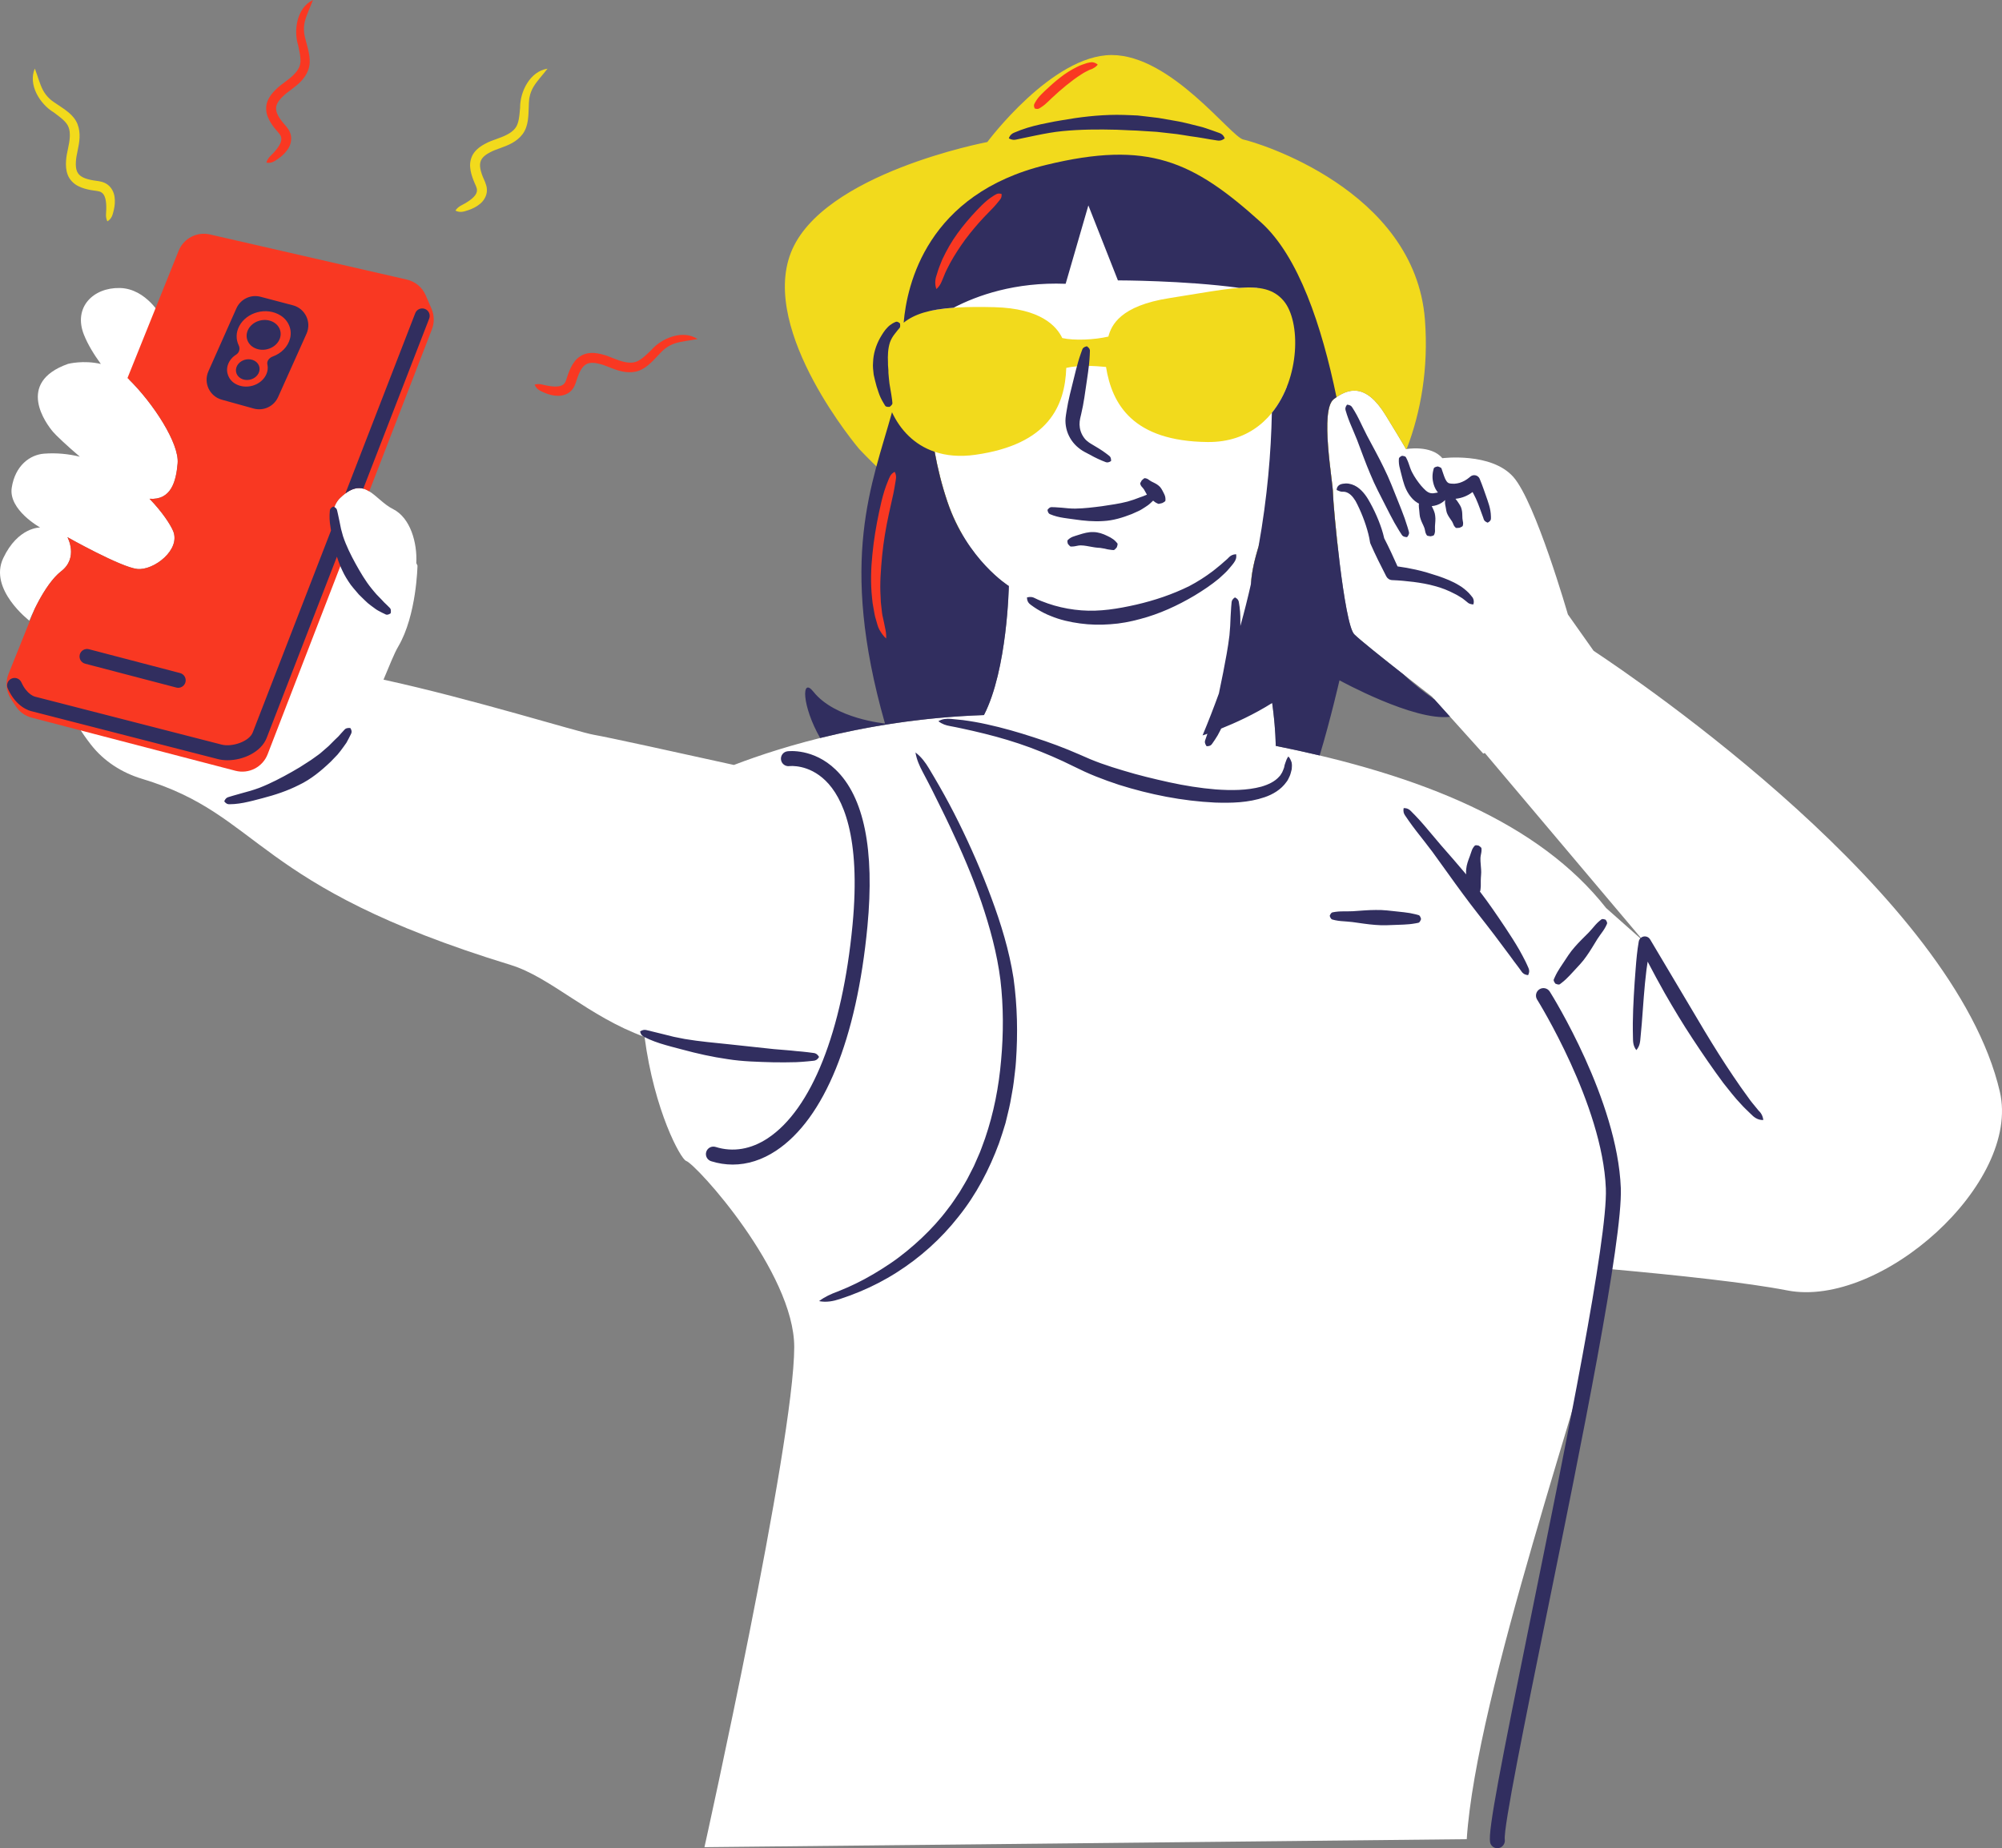 <?xml version="1.0" encoding="UTF-8"?><svg xmlns="http://www.w3.org/2000/svg" xmlns:xlink="http://www.w3.org/1999/xlink" contentScriptType="text/ecmascript" fill="#000000" width="500" zoomAndPan="magnify" contentStyleType="text/css" viewBox="0.0 -0.0 500.0 461.7" height="461.7" preserveAspectRatio="xMidYMid meet" version="1"><rect x="0.0" y="-0.0" width="500.0" height="461.7" fill="#808080" stroke="none"/><defs><clipPath id="a"><path d="M 0 48 L 500 48 L 500 461.648 L 0 461.648 Z M 0 48"/></clipPath><clipPath id="b"><path d="M 1 28 L 441 28 L 441 461.648 L 1 461.648 Z M 1 28"/></clipPath></defs><g><g id="change1_1" clip-path="url(#a)"><path fill="#ffffff" d="M 16.836 134.172 C 16.836 134.172 30.176 141.691 34.289 142.117 C 38.406 142.547 45.215 137.297 43.23 132.613 C 42.52 130.941 40.48 127.832 37.344 124.586 C 42.73 124.969 43.973 120.297 44.363 115.727 C 44.789 110.793 38.387 100.859 32.18 94.746 L 40.336 79.145 C 40.336 79.145 36.598 72.078 29.926 71.938 C 23.258 71.797 18.258 76.777 20.953 83.586 C 21.953 86.117 23.562 88.684 25.188 90.914 C 20.801 89.887 16.98 90.895 16.98 90.895 C 3.781 95.578 11.586 105.938 13.289 107.922 C 13.965 108.711 16.598 111.23 19.945 114.078 C 17.156 113.391 14.176 113.078 11.02 113.316 C 7.469 113.582 3.781 116.293 2.93 121.828 C 2.082 127.363 10.027 131.762 10.027 131.762 C 10.027 131.762 4.492 131.617 0.805 139.422 C -2.887 147.227 7.332 155.031 7.332 155.031 C 7.332 155.031 10.879 146.094 15.277 142.688 C 19.676 139.281 16.836 134.172 16.836 134.172 Z M 446.352 322.324 C 436.465 320.395 419.207 318.539 402.617 317.043 C 395.969 345.715 368.691 423.062 366.32 459.395 L 175.938 461.391 C 175.938 461.391 198.359 360.488 198.359 336.465 C 198.359 317.793 173.914 290.824 171.359 289.973 C 170.023 289.527 163.41 277.512 160.98 259.008 C 146.969 253.926 137.48 244.07 127.516 241.02 C 62.625 221.152 65.793 203.664 35.461 194.531 C 30.441 193.02 25.918 190.129 22.703 185.988 C 2.77 160.316 36.332 162.551 60.457 165.047 C 64.074 148.297 74.754 129.496 83.184 127.82 C 83.477 126.449 84.031 125.266 84.945 124.383 C 91.117 118.422 93.461 124.809 98.145 127.148 C 102.535 129.344 104.238 135.652 103.969 140.648 C 104.172 141.043 104.266 141.273 104.266 141.273 C 104.266 141.273 104.066 153.688 99.461 161.492 C 98.426 163.254 97.258 166.281 95.781 169.766 C 117.852 174.562 144.586 182.922 148.371 183.551 C 151.574 184.086 169.992 188.133 183.293 191.074 C 195.828 186.27 217.957 179.578 245.742 178.613 C 251.605 167.234 251.953 146.375 251.953 146.375 C 251.953 146.375 241.562 139.914 236.633 125.375 C 227.336 97.988 234.078 68.051 234.078 68.051 C 249.898 49.676 280.191 44.637 296.086 52.016 C 311.977 59.395 322.051 85.359 321.77 103.809 C 321.484 122.254 312.688 135.594 312.402 146.375 C 312.238 152.535 318.281 169.535 318.625 186.309 C 355.152 193.637 384.453 205.605 401.133 226.816 L 410.594 235.199 L 370.836 188.086 L 370.438 188.234 L 357.598 173.973 C 357.598 173.973 340.781 160.992 338.227 158.438 C 335.672 155.883 332.906 125.871 332.906 123.105 C 332.906 120.34 329.57 102.391 333.117 99.691 C 336.664 96.996 341.062 95.578 346.031 103.664 C 350.996 111.754 351.141 112.18 351.141 112.18 C 351.141 112.18 357.383 111.043 360.223 114.449 C 360.223 114.449 372.422 112.891 377.957 119.133 C 383.492 125.375 391.578 153.469 391.578 153.469 L 398.004 162.562 C 409.133 169.918 488.051 223.562 499.457 272.672 C 504.789 295.621 469.621 326.863 446.352 322.324"/></g><g id="change2_1"><path fill="#f2da1c" d="M 136.746 17.152 C 135.445 18.844 134.16 20.145 133.211 21.727 C 132.754 22.52 132.422 23.367 132.262 24.246 C 132.145 24.684 132.152 25.117 132.098 25.582 L 132.043 27.074 C 132.012 28.078 131.973 29.102 131.809 30.191 C 131.645 31.27 131.281 32.469 130.543 33.473 C 129.02 35.496 126.855 36.301 124.922 37 C 124 37.328 123.121 37.645 122.336 38.078 C 121.539 38.492 120.832 38.996 120.41 39.578 C 119.988 40.156 119.84 40.805 119.895 41.598 C 119.957 42.383 120.23 43.258 120.57 44.129 C 120.742 44.562 120.941 45.004 121.141 45.441 C 121.359 46.031 121.602 46.656 121.602 47.383 C 121.668 48.84 120.82 50.156 119.918 50.898 C 118.992 51.672 117.988 52.152 116.969 52.492 C 115.957 52.809 114.945 53.234 113.738 52.598 C 114.484 51.496 115.379 51.266 116.199 50.77 C 117 50.285 117.77 49.77 118.32 49.184 C 118.891 48.598 119.156 48.023 119.125 47.449 C 119.133 47.156 118.996 46.84 118.879 46.488 C 118.664 46.012 118.449 45.539 118.258 45.039 C 117.875 44.047 117.52 42.988 117.422 41.773 C 117.309 40.578 117.625 39.145 118.422 38.109 C 119.203 37.07 120.203 36.418 121.176 35.906 C 122.148 35.375 123.168 35.016 124.133 34.676 C 125.922 34.051 127.699 33.281 128.648 32.066 C 129.617 30.883 129.707 28.93 129.895 26.941 C 129.852 22.902 132.363 17.809 136.746 17.152 Z M 28.605 49.141 C 28.781 50.336 28.66 51.445 28.414 52.488 C 28.152 53.52 27.984 54.602 26.812 55.297 C 26.262 54.082 26.535 53.199 26.543 52.242 C 26.551 51.305 26.516 50.383 26.309 49.605 C 26.105 48.812 25.758 48.281 25.254 48.012 C 25.008 47.848 24.668 47.801 24.305 47.715 C 23.789 47.648 23.273 47.582 22.746 47.484 C 21.699 47.289 20.613 47.039 19.527 46.48 C 18.449 45.949 17.395 44.93 16.93 43.711 C 16.457 42.5 16.426 41.309 16.496 40.211 C 16.555 39.105 16.785 38.047 17 37.047 C 17.41 35.195 17.684 33.277 17.148 31.836 C 16.648 30.387 15.031 29.289 13.438 28.086 C 9.977 26.004 6.957 21.191 8.695 17.113 C 9.457 19.113 9.887 20.887 10.738 22.527 C 11.172 23.328 11.723 24.059 12.387 24.656 C 12.695 24.984 13.07 25.207 13.438 25.496 L 14.676 26.324 C 15.516 26.879 16.367 27.449 17.211 28.16 C 18.043 28.863 18.875 29.805 19.34 30.957 C 20.266 33.316 19.812 35.578 19.395 37.594 C 19.191 38.551 19 39.461 18.957 40.363 C 18.891 41.254 18.953 42.121 19.223 42.789 C 19.496 43.449 19.969 43.918 20.672 44.281 C 21.375 44.645 22.262 44.871 23.184 45.035 C 23.641 45.121 24.121 45.18 24.598 45.242 C 25.219 45.363 25.879 45.484 26.492 45.863 C 27.77 46.574 28.445 47.984 28.605 49.141 Z M 292.125 74.453 C 279.777 76.371 277.57 81.23 276.816 84.07 C 273.391 84.875 268.277 85.121 265.305 84.441 C 263.926 81.562 260.031 77.02 248.324 76.727 C 241.359 76.555 236.348 76.797 232.586 77.598 C 233.258 71.695 234.078 68.051 234.078 68.051 C 249.898 49.676 280.191 44.637 296.086 52.016 C 303.523 55.469 309.688 62.996 314.109 71.918 C 309.285 71.375 302.414 72.855 292.125 74.453 Z M 310.543 34.859 C 307.438 34.238 292.535 13.746 277.633 13.746 C 262.727 13.746 246.582 35.48 246.582 35.48 C 246.582 35.48 205.285 43.246 197.523 63.117 C 189.762 82.988 214.602 112.176 214.602 112.176 C 223.281 121.285 231.91 128.23 240.312 133.469 C 238.941 131.113 237.664 128.426 236.633 125.375 C 235.223 121.223 234.184 117.008 233.434 112.848 C 236.281 113.809 239.629 114.152 243.539 113.605 C 261.961 111.027 265.977 101.277 266.301 91.895 C 269.398 91.176 273.461 91.375 276.23 91.66 C 277.727 100.973 282.918 110.223 301.613 110.41 C 312.16 110.516 318.438 104.117 321.398 96.605 C 321.676 99.09 321.805 101.508 321.77 103.809 C 321.492 121.527 313.387 134.527 312.496 145.086 C 318.781 143.527 323.648 141.73 326.691 140.742 C 329.059 139.973 331.578 138.574 334.113 136.637 C 333.379 130.047 332.906 124.25 332.906 123.105 C 332.906 120.34 329.57 102.391 333.117 99.691 C 336.664 96.996 341.062 95.578 346.031 103.664 C 350.996 111.754 351.141 112.18 351.141 112.18 C 351.141 112.18 351.211 112.168 351.316 112.152 C 354.836 102.977 356.805 92.035 355.879 79.883 C 353.395 47.281 313.648 35.48 310.543 34.859"/></g><g id="change3_1"><path fill="#f93822" d="M 107.871 82.258 L 92.227 122.73 C 90.25 121.516 88.098 121.34 84.945 124.383 C 81.516 127.695 83.043 135.203 85.078 141.219 L 66.84 188.406 C 65.594 191.621 62.137 193.395 58.797 192.523 L 7.906 179.258 C 6.277 178.836 4.867 177.82 3.945 176.414 L 2.75 174.598 C 1.531 172.738 1.297 170.402 2.125 168.344 L 8.691 152.012 C 10.117 149.094 12.531 144.812 15.277 142.688 C 19.676 139.281 16.836 134.172 16.836 134.172 C 16.836 134.172 30.176 141.691 34.289 142.117 C 38.406 142.547 45.215 137.297 43.23 132.613 C 42.52 130.941 40.48 127.832 37.344 124.586 C 42.73 124.969 43.973 120.297 44.363 115.727 C 44.789 110.762 38.305 100.73 32.062 94.629 C 31.988 94.555 31.91 94.5 31.836 94.43 L 44.613 62.645 C 45.859 59.547 49.172 57.816 52.426 58.562 L 101.605 69.836 C 103.711 70.32 105.461 71.773 106.316 73.758 L 107.77 77.117 C 108.477 78.75 108.516 80.598 107.871 82.258"/></g><g id="change4_1" clip-path="url(#b)"><path fill="#312e5f" d="M 354.234 228.559 L 353.527 228.371 C 353.059 228.258 352.586 228.152 352.109 228.07 C 351.164 227.902 350.215 227.824 349.266 227.715 C 347.367 227.516 345.477 227.246 343.566 227.297 C 341.664 227.301 339.754 227.488 337.848 227.609 C 336.891 227.668 335.941 227.629 334.988 227.648 C 334.512 227.656 334.031 227.699 333.555 227.762 L 332.836 227.883 C 332.598 227.926 332.355 228.09 332.094 228.758 C 332.309 229.445 332.539 229.629 332.773 229.688 L 333.48 229.859 C 333.953 229.953 334.43 230.031 334.902 230.07 C 335.852 230.16 336.805 230.188 337.75 230.312 C 339.645 230.562 341.539 230.887 343.438 231.023 C 345.336 231.207 347.246 231.07 349.152 231.004 C 350.105 230.961 351.059 230.953 352.016 230.848 C 352.492 230.805 352.969 230.73 353.449 230.648 L 354.168 230.512 C 354.406 230.484 354.648 230.32 354.914 229.562 C 354.703 228.781 354.473 228.602 354.234 228.559 Z M 362.156 179.039 L 358.266 174.715 C 355.906 173.094 353.145 170.973 350.508 168.449 C 345.582 164.586 339.66 159.871 338.227 158.438 C 335.672 155.883 332.906 125.871 332.906 123.105 C 332.906 120.34 329.57 102.391 333.117 99.691 C 333.34 99.523 333.562 99.359 333.793 99.203 C 330.105 81.352 324.32 64.016 314.957 55.562 C 297.914 40.18 286.762 35 261.277 41.191 C 231.5 48.422 226.488 71.141 225.691 80.602 C 228.383 78.449 232.125 77.289 238.164 76.863 C 244.027 73.809 253.496 70.406 266.145 70.887 L 271.82 51.309 L 279.199 70.035 C 279.199 70.035 295.812 70.039 309.453 71.902 C 314.656 71.512 318.102 72.191 320.594 75.148 C 324.898 80.266 324.75 94.379 317.645 103.121 C 317.453 112.918 316.535 124.172 314.316 136.531 C 313.324 139.824 312.605 142.887 312.445 145.766 C 311.672 149.227 310.777 152.77 309.781 156.367 C 309.785 155.578 309.785 154.793 309.77 154.004 C 309.75 153.195 309.684 152.387 309.582 151.578 C 309.535 151.176 309.457 150.77 309.395 150.367 C 309.332 149.969 309.133 149.562 308.43 149.215 C 307.777 149.66 307.629 150.051 307.594 150.449 L 307.484 151.633 C 307.43 152.422 307.375 153.207 307.344 153.992 C 307.297 155.566 307.215 157.141 307.055 158.703 C 306.688 161.836 306.074 164.918 305.488 167.977 C 305.137 169.727 304.793 171.473 304.418 173.215 C 303.168 176.664 301.816 180.156 300.34 183.695 C 300.34 183.695 300.793 183.551 301.551 183.281 C 301.496 183.441 301.445 183.602 301.387 183.754 L 301.004 184.871 C 300.859 185.238 300.84 185.66 301.336 186.391 C 302.188 186.406 302.523 186.117 302.738 185.77 L 303.438 184.75 C 303.91 184.07 304.312 183.352 304.676 182.613 C 304.789 182.406 304.895 182.191 304.996 181.98 C 308.418 180.609 313.227 178.445 317.73 175.59 C 318.215 179.102 318.551 182.711 318.625 186.309 C 322.355 187.059 326.012 187.852 329.586 188.703 C 332.297 179.738 334.535 169.93 334.535 169.93 C 334.535 169.93 353.164 180.195 362.156 179.039 Z M 245.742 178.613 C 251.605 167.234 251.953 146.375 251.953 146.375 C 251.953 146.375 241.562 139.914 236.633 125.375 C 235.223 121.219 234.184 117.008 233.434 112.848 C 228.297 111.113 224.82 107.34 222.777 102.973 C 217.883 120.746 209.316 139.637 221.023 180.715 C 221.023 180.715 208.535 179.578 203.145 172.77 C 200.121 168.953 200.223 176.273 204.836 184.344 C 216.199 181.523 230.07 179.156 245.742 178.613 Z M 208.691 192.227 C 203.117 186.859 196.91 187.625 196.652 187.66 C 195.633 187.797 194.926 188.727 195.055 189.746 C 195.184 190.766 196.117 191.492 197.137 191.363 C 197.332 191.344 201.926 190.844 206.18 194.992 C 210.426 199.137 215.043 208.758 212.918 231.051 C 210.387 257.66 202.68 277.066 191.773 284.301 C 187.57 287.09 183.059 287.848 178.73 286.488 C 177.746 286.18 176.695 286.727 176.387 287.711 C 176.078 288.695 176.625 289.742 177.609 290.051 C 179.395 290.613 181.195 290.891 182.996 290.891 C 186.684 290.891 190.359 289.723 193.84 287.414 C 205.863 279.441 213.957 259.551 216.641 231.406 C 218.465 212.234 215.793 199.051 208.691 192.227 Z M 387.059 247.688 C 386.508 246.812 385.355 246.551 384.48 247.102 C 383.609 247.648 383.348 248.805 383.895 249.676 C 384.059 249.938 400.238 275.887 401.062 296.855 C 401.551 309.32 391.105 360.738 382.711 402.051 C 374.777 441.078 371.605 457.262 372.148 460.164 C 372.312 461.055 373.086 461.648 373.961 461.648 C 374.066 461.648 374.172 461.641 374.273 461.625 C 375.273 461.465 375.957 460.492 375.824 459.488 C 375.438 456.617 380.992 429.258 386.371 402.797 C 394.809 361.285 405.305 309.621 404.797 296.711 C 403.938 274.754 387.746 248.781 387.059 247.688 Z M 247.613 224.324 C 245.223 217.871 242.473 211.574 239.438 205.426 C 237.922 202.352 236.309 199.328 234.605 196.355 C 233.742 194.875 232.895 193.387 232.004 191.926 C 231.125 190.457 230.102 189.062 228.637 187.953 C 228.941 189.766 229.645 191.309 230.438 192.812 C 231.246 194.309 232.012 195.824 232.789 197.332 C 234.289 200.383 235.828 203.406 237.266 206.48 C 240.172 212.609 242.855 218.844 245.066 225.234 C 247.234 231.625 249.023 238.16 249.855 244.766 C 250.633 251.332 250.637 258.18 250.027 264.805 C 249.465 271.465 248.176 278.047 246.027 284.328 C 245.434 285.879 244.949 287.473 244.238 288.973 L 243.238 291.254 L 242.109 293.465 C 241.395 294.965 240.473 296.348 239.648 297.785 C 238.707 299.148 237.848 300.574 236.801 301.863 C 234.828 304.531 232.57 306.988 230.156 309.273 C 227.73 311.543 225.164 313.68 222.398 315.555 C 219.637 317.418 216.762 319.152 213.746 320.609 C 212.234 321.34 210.703 322.02 209.141 322.629 C 207.562 323.211 206.047 323.879 204.562 324.996 C 206.406 325.375 208.148 325.004 209.789 324.469 C 211.441 323.934 213.066 323.32 214.672 322.66 C 217.875 321.324 220.98 319.734 223.918 317.859 C 229.805 314.133 235.086 309.391 239.402 303.875 C 243.797 298.406 247.086 292.109 249.508 285.551 C 250.098 283.906 250.602 282.227 251.117 280.559 C 251.512 278.855 251.973 277.168 252.309 275.457 C 252.594 273.738 252.973 272.027 253.18 270.301 C 253.359 268.57 253.641 266.848 253.738 265.113 C 254.223 258.148 254.094 251.273 253.125 244.312 C 252.047 237.402 250.008 230.77 247.613 224.324 Z M 218.934 96.531 C 219.262 97.473 219.516 98.441 219.941 99.336 C 220.156 99.785 220.402 100.219 220.648 100.648 L 221.035 101.289 C 221.148 101.508 221.387 101.68 222.184 101.633 C 222.828 101.137 222.914 100.863 222.875 100.629 L 222.805 99.914 C 222.75 99.445 222.688 98.98 222.602 98.523 C 222.453 97.609 222.309 96.711 222.145 95.82 C 222.008 94.926 221.98 94.027 221.883 93.148 C 221.922 92.277 221.734 91.398 221.773 90.551 C 221.695 88.84 221.75 87.133 222.262 85.531 C 222.539 84.742 222.969 84.02 223.48 83.383 C 223.723 83.047 223.984 82.73 224.25 82.402 C 224.387 82.25 224.512 82.066 224.66 81.922 C 224.812 81.766 224.863 81.527 224.785 80.812 C 224.277 80.301 223.922 80.305 223.676 80.41 C 223.414 80.512 223.18 80.641 222.934 80.77 C 222.473 81.055 222.023 81.379 221.66 81.777 C 220.891 82.547 220.344 83.48 219.801 84.406 C 218.758 86.273 218.109 88.402 218.047 90.484 C 217.941 91.543 218.09 92.559 218.203 93.586 C 218.434 94.574 218.648 95.57 218.934 96.531 Z M 336.398 103.578 C 336.641 104.301 336.898 105.016 337.188 105.715 C 337.773 107.109 338.375 108.5 338.938 109.906 C 340.02 112.738 341.031 115.602 342.223 118.387 C 343.359 121.195 344.797 123.867 346.168 126.57 C 346.863 127.918 347.527 129.277 348.277 130.602 C 348.648 131.266 349.043 131.918 349.441 132.566 L 350.062 133.535 C 350.25 133.867 350.562 134.141 351.422 134.172 C 351.973 133.516 351.973 133.102 351.848 132.742 L 351.527 131.641 C 351.301 130.91 351.07 130.184 350.816 129.469 C 350.316 128.035 349.73 126.637 349.176 125.227 C 348.047 122.414 346.98 119.57 345.621 116.859 C 344.309 114.129 342.82 111.477 341.402 108.793 C 340.711 107.445 340.062 106.074 339.398 104.715 C 339.062 104.031 338.695 103.367 338.312 102.711 L 337.707 101.738 C 337.508 101.414 337.191 101.141 336.418 101.074 C 335.953 101.703 335.953 102.117 336.062 102.484 Z M 350.066 118.777 C 350.461 120.359 350.887 122.027 351.934 123.555 C 352.457 124.305 353.109 125.059 354.02 125.602 C 354.137 125.672 354.262 125.727 354.383 125.785 C 354.363 125.949 354.348 126.113 354.348 126.27 C 354.34 126.672 354.418 127.039 354.449 127.426 C 354.539 128.18 354.523 128.949 354.801 129.652 C 355.023 130.367 355.43 131.055 355.707 131.781 C 355.852 132.145 355.891 132.523 355.98 132.895 C 356.023 133.078 356.105 133.262 356.195 133.445 L 356.359 133.715 C 356.414 133.809 356.602 133.883 357.273 133.961 C 357.945 133.84 358.121 133.715 358.16 133.609 L 358.285 133.289 C 358.352 133.074 358.391 132.863 358.398 132.652 C 358.406 132.234 358.355 131.824 358.387 131.402 C 358.438 130.562 358.566 129.688 358.441 128.855 C 358.375 128.008 357.973 127.238 357.602 126.477 C 357.594 126.461 357.582 126.441 357.574 126.426 C 358.508 126.34 359.352 126.035 360.035 125.598 C 360.379 125.402 360.656 125.148 360.93 124.895 L 360.902 125.164 C 360.891 125.344 360.879 125.527 360.895 125.688 C 360.906 126.027 361 126.32 361.055 126.648 C 361.184 127.281 361.219 127.957 361.547 128.531 C 361.82 129.125 362.293 129.668 362.652 130.258 C 362.84 130.551 362.93 130.871 363.07 131.18 C 363.145 131.332 363.246 131.477 363.367 131.617 L 363.574 131.82 C 363.645 131.887 363.84 131.922 364.512 131.832 C 365.141 131.578 365.293 131.445 365.316 131.348 L 365.391 131.055 C 365.418 130.867 365.43 130.684 365.402 130.508 C 365.359 130.156 365.254 129.824 365.238 129.465 C 365.195 128.742 365.242 127.988 365.062 127.289 C 364.934 126.578 364.492 125.969 364.078 125.348 C 363.898 125.09 363.719 124.828 363.496 124.586 C 363.539 124.582 363.582 124.578 363.621 124.578 C 364.391 124.496 365.137 124.301 365.832 124.02 C 366.527 123.734 367.168 123.367 367.742 122.926 C 367.75 122.922 367.758 122.914 367.77 122.906 C 367.848 123.055 367.934 123.199 368.012 123.348 C 368.438 124.125 368.797 124.926 369.117 125.738 C 369.441 126.551 369.73 127.367 370.02 128.168 C 370.184 128.566 370.305 128.969 370.457 129.363 C 370.613 129.777 370.547 130.125 371.535 130.555 C 371.996 130.328 372.223 130.062 372.316 129.801 C 372.391 129.547 372.348 129.305 372.359 129.051 C 372.352 128.559 372.301 128.07 372.227 127.598 C 372.07 126.648 371.785 125.75 371.48 124.867 C 370.855 123.102 370.285 121.363 369.551 119.605 C 369.496 119.477 369.426 119.352 369.332 119.238 C 368.812 118.605 367.883 118.512 367.246 119.027 L 366.91 119.305 C 366.66 119.512 366.203 119.852 365.812 120.059 C 365.398 120.277 364.984 120.469 364.562 120.598 C 364.141 120.723 363.723 120.785 363.305 120.824 C 363.094 120.816 362.887 120.844 362.676 120.812 L 362.375 120.797 C 362.312 120.785 362.246 120.781 362.195 120.766 C 361.98 120.738 361.809 120.707 361.57 120.52 C 361.344 120.336 361.109 119.996 360.922 119.578 C 360.742 119.16 360.574 118.684 360.402 118.172 L 360.137 117.387 C 359.969 117.105 360.289 116.879 359.086 116.508 C 357.836 116.727 358.145 117.098 357.98 117.41 C 357.891 117.734 357.844 118.066 357.801 118.402 C 357.734 119.078 357.766 119.777 357.934 120.496 C 358.098 121.215 358.363 121.977 358.891 122.715 C 358.961 122.816 359.051 122.91 359.133 123.008 C 359.055 123.027 358.977 123.051 358.898 123.062 C 358.285 123.188 357.75 123.281 357.301 123.176 C 356.422 123 355.77 122.266 354.926 121.328 C 354.129 120.363 353.27 119.18 352.613 117.863 C 352.281 117.207 352.07 116.496 351.824 115.797 C 351.707 115.441 351.559 115.098 351.398 114.75 L 351.137 114.234 C 351.055 114.062 350.844 113.922 350.145 113.848 C 349.516 114.152 349.379 114.391 349.371 114.598 L 349.355 115.215 C 349.363 115.621 349.402 116.027 349.48 116.422 C 349.641 117.211 349.883 117.98 350.066 118.777 Z M 335.973 122.871 C 336.508 122.996 336.973 123.277 337.402 123.672 C 337.828 124.066 338.211 124.594 338.555 125.152 C 338.723 125.441 338.867 125.758 339.023 126.055 L 339.5 127.062 C 340.121 128.418 340.664 129.805 341.121 131.211 C 341.566 132.586 341.973 134.102 342.152 135.371 C 342.176 135.516 342.215 135.668 342.277 135.809 L 342.312 135.891 C 343.496 138.605 344.828 141.25 346.184 143.887 L 346.227 143.969 C 346.504 144.504 347.051 144.879 347.695 144.902 C 349.43 144.973 351.273 145.133 353.055 145.359 C 354.848 145.598 356.633 145.898 358.355 146.387 C 360.098 146.836 361.75 147.512 363.281 148.316 C 363.672 148.508 364.062 148.703 364.406 148.941 C 364.758 149.176 365.164 149.367 365.477 149.637 C 365.797 149.902 366.152 150.148 366.465 150.43 C 366.766 150.719 367.156 150.918 367.953 150.988 C 368.207 150.305 368.059 149.746 367.812 149.285 C 367.516 148.867 367.16 148.504 366.828 148.109 C 366.109 147.402 365.32 146.738 364.473 146.246 C 362.781 145.195 360.953 144.492 359.137 143.871 C 357.309 143.27 355.477 142.699 353.605 142.293 C 352.094 141.953 350.59 141.688 349.035 141.477 C 347.98 139.109 346.898 136.75 345.703 134.445 C 345.344 132.84 344.867 131.473 344.309 130.051 C 343.707 128.547 343.02 127.09 342.246 125.68 C 341.52 124.332 340.52 122.707 338.934 121.629 C 338.125 121.098 337.117 120.738 336.102 120.762 C 335.602 120.789 335.098 120.844 334.652 121.051 C 334.223 121.266 333.848 121.699 333.828 122.395 C 334.457 122.668 334.809 122.801 335.121 122.82 C 335.426 122.816 335.703 122.816 335.973 122.871 Z M 253.852 34.852 C 254.395 34.719 254.945 34.613 255.496 34.5 L 258.789 33.816 C 260.984 33.367 263.191 32.957 265.43 32.742 C 269.902 32.312 274.395 32.289 278.863 32.406 C 279.98 32.43 281.098 32.52 282.215 32.555 C 283.332 32.582 284.449 32.641 285.562 32.723 L 288.922 32.934 L 292.266 33.309 C 294.508 33.496 296.699 33.988 298.941 34.258 C 300.062 34.402 301.16 34.652 302.281 34.82 L 303.965 35.082 C 304.52 35.188 305.109 35.164 305.875 34.562 C 305.531 33.68 305.02 33.371 304.473 33.195 L 302.84 32.609 C 301.742 32.25 300.66 31.809 299.531 31.559 C 297.289 31 295.047 30.398 292.754 30.055 L 289.324 29.457 L 285.867 29.047 L 284.133 28.848 L 282.391 28.77 C 281.23 28.73 280.066 28.672 278.906 28.68 C 274.254 28.699 269.613 29.246 265.055 30.062 C 263.906 30.238 262.77 30.457 261.637 30.699 C 260.496 30.906 259.363 31.172 258.238 31.453 C 257.113 31.742 256.004 32.082 254.91 32.484 C 254.363 32.691 253.824 32.902 253.285 33.137 C 252.75 33.359 252.242 33.723 251.953 34.562 C 252.73 34.992 253.301 34.977 253.852 34.852 Z M 278.078 134.734 C 277.594 134.395 277.086 134.09 276.539 133.855 C 275.473 133.324 274.285 132.914 273.062 132.902 C 271.84 132.852 270.629 133.199 269.5 133.562 C 268.934 133.75 268.363 133.891 267.816 134.113 C 267.543 134.234 267.281 134.383 267.039 134.57 C 266.922 134.664 266.805 134.773 266.688 134.879 C 266.578 134.98 266.508 135.223 266.711 135.875 C 267.152 136.402 267.316 136.523 267.449 136.516 L 267.828 136.512 C 268.074 136.492 268.324 136.48 268.551 136.426 C 269.02 136.344 269.48 136.215 269.965 136.23 C 270.93 136.242 271.855 136.473 272.75 136.617 C 273.199 136.703 273.645 136.766 274.102 136.809 C 274.328 136.844 274.562 136.844 274.801 136.859 L 275.496 136.977 C 275.973 137.023 276.414 137.211 276.922 137.262 L 277.684 137.367 L 278.09 137.398 C 278.219 137.43 278.414 137.324 278.914 136.727 C 279.18 136.008 279.145 135.777 279.035 135.684 L 278.734 135.344 C 278.523 135.133 278.324 134.898 278.078 134.734 Z M 263.492 126.699 L 262.641 126.676 C 262.355 126.664 262.051 126.773 261.605 127.363 C 261.719 128.094 261.98 128.328 262.258 128.441 C 262.535 128.547 262.816 128.664 263.102 128.762 C 263.672 128.945 264.246 129.109 264.828 129.215 C 265.996 129.445 267.18 129.562 268.359 129.738 C 270.719 130.086 273.137 130.316 275.566 130.148 C 278.008 130.031 280.395 129.289 282.676 128.395 L 284.359 127.637 C 284.922 127.387 285.438 127.027 285.957 126.703 C 286.48 126.383 286.98 126.023 287.426 125.586 L 287.996 125.051 C 288.223 125.219 288.398 125.402 288.648 125.543 C 288.762 125.617 288.906 125.68 289.059 125.746 L 289.273 125.84 C 289.328 125.883 289.52 125.855 290.266 125.66 C 290.945 125.316 291.074 125.145 291.062 125.043 L 291.078 124.695 C 291.07 124.484 291.051 124.27 291.004 124.066 C 290.914 123.68 290.73 123.34 290.566 123.012 C 290.23 122.359 289.902 121.691 289.34 121.281 C 288.812 120.828 288.133 120.559 287.523 120.238 C 287.219 120.086 286.977 119.859 286.688 119.684 C 286.547 119.594 286.383 119.535 286.203 119.488 L 285.918 119.441 C 285.824 119.426 285.645 119.512 285.156 119.984 C 284.801 120.559 284.742 120.746 284.77 120.832 L 284.855 121.094 C 284.922 121.254 285.004 121.398 285.102 121.52 C 285.301 121.762 285.539 121.965 285.703 122.242 C 285.977 122.672 286.188 123.148 286.445 123.562 L 286.227 123.648 C 285.73 123.887 285.199 124.055 284.684 124.234 C 284.16 124.402 283.676 124.641 283.156 124.801 L 281.602 125.285 C 279.496 125.836 277.352 126.113 275.188 126.445 C 273.016 126.723 270.801 127.008 268.547 127.039 C 267.422 127.051 266.305 126.93 265.184 126.816 C 264.625 126.762 264.062 126.727 263.492 126.699 Z M 269.781 104.461 L 270.023 103.441 C 270.684 100.699 271.023 97.891 271.438 95.102 C 271.633 93.703 271.863 92.312 272 90.902 C 272.074 90.199 272.121 89.488 272.16 88.777 L 272.207 87.711 C 272.238 87.355 272.141 86.98 271.449 86.484 C 270.625 86.684 270.391 86.996 270.285 87.336 L 269.926 88.34 C 269.695 89.012 269.469 89.688 269.273 90.367 C 268.867 91.723 268.555 93.098 268.207 94.469 C 267.535 97.207 266.793 99.934 266.367 102.723 L 266.203 103.777 C 266.137 104.215 266.102 104.652 266.094 105.094 C 266.098 105.973 266.234 106.848 266.492 107.672 C 267.016 109.324 268.023 110.785 269.332 111.84 C 269.652 112.109 269.992 112.352 270.344 112.574 L 270.883 112.887 L 271.355 113.133 L 273.219 114.129 C 273.844 114.453 274.488 114.746 275.141 115.027 L 276.133 115.422 C 276.461 115.555 276.855 115.574 277.496 115.16 C 277.523 114.395 277.305 114.07 277.02 113.852 L 276.176 113.203 C 275.602 112.785 275.02 112.387 274.418 112.016 L 272.605 110.926 L 272.156 110.648 L 271.801 110.398 C 271.57 110.223 271.352 110.039 271.148 109.836 C 270.367 108.988 269.863 107.934 269.691 106.855 C 269.602 106.32 269.59 105.773 269.652 105.246 C 269.68 104.98 269.727 104.719 269.781 104.461 Z M 86.02 182.281 L 85.242 183.129 L 84.492 183.973 L 83.668 184.758 L 82.082 186.348 L 80.387 187.82 C 79.844 188.332 79.203 188.734 78.602 189.18 C 77.992 189.609 77.402 190.062 76.75 190.438 C 76.109 190.828 75.484 191.234 74.863 191.648 L 72.918 192.785 C 70.309 194.262 67.605 195.684 64.75 196.797 C 63.312 197.324 61.844 197.766 60.355 198.141 L 58.137 198.77 L 57.031 199.105 C 56.656 199.215 56.312 199.434 56 200.152 C 56.465 200.785 56.898 200.902 57.301 200.887 C 57.703 200.867 58.109 200.867 58.512 200.836 C 59.312 200.766 60.109 200.668 60.898 200.508 C 62.469 200.195 64.02 199.789 65.574 199.371 C 68.684 198.566 71.781 197.547 74.695 196.062 C 77.656 194.656 80.227 192.516 82.594 190.262 L 84.301 188.488 C 84.84 187.871 85.32 187.195 85.805 186.535 L 86.516 185.535 L 87.098 184.449 L 87.652 183.355 C 87.852 183.004 87.938 182.57 87.5 181.848 C 86.621 181.773 86.266 181.988 86.02 182.281 Z M 96.637 151.129 C 96.172 150.695 95.715 150.266 95.305 149.781 C 94.879 149.316 94.445 148.871 94.004 148.438 C 93.582 147.98 93.207 147.484 92.805 147.012 C 91.238 145.09 90.004 142.949 88.801 140.793 C 87.613 138.625 86.484 136.367 85.676 133.953 C 85.508 133.344 85.324 132.738 85.172 132.121 C 85.047 131.496 84.902 130.879 84.793 130.254 C 84.672 129.629 84.531 129.008 84.398 128.383 L 84.18 127.445 C 84.109 127.129 83.926 126.832 83.242 126.512 C 82.57 126.844 82.406 127.207 82.379 127.547 C 82.355 127.887 82.316 128.23 82.309 128.57 C 82.289 129.254 82.316 129.934 82.391 130.609 C 82.465 131.246 82.562 131.883 82.668 132.516 L 63.125 182.949 C 62.234 185.242 57.953 186.637 55.41 186.004 L 9 174.078 C 8.969 174.07 8.883 174.055 8.848 174.047 C 8.762 174.031 6.77 173.602 5.344 170.441 C 4.922 169.5 3.812 169.078 2.875 169.504 C 1.934 169.926 1.512 171.031 1.938 171.973 C 4.051 176.668 7.355 177.566 8.141 177.719 L 54.492 189.625 C 55.223 189.809 56.016 189.895 56.828 189.895 C 60.742 189.895 65.234 187.848 66.609 184.297 L 84.148 139.047 C 84.516 140.219 84.949 141.375 85.484 142.492 C 86.059 143.758 86.801 144.941 87.605 146.078 C 88.016 146.645 88.496 147.156 88.938 147.691 L 89.613 148.484 L 90.359 149.215 C 90.863 149.695 91.344 150.199 91.863 150.652 C 92.406 151.09 92.957 151.512 93.52 151.91 C 94.059 152.34 94.676 152.664 95.297 152.973 L 96.223 153.43 C 96.52 153.594 96.895 153.648 97.574 153.188 C 97.719 152.344 97.559 152.023 97.316 151.809 Z M 321.77 188.945 C 321.379 189.488 321.203 189.961 321.062 190.418 C 320.887 190.867 320.762 191.289 320.703 191.727 C 320.531 192.129 320.426 192.547 320.223 192.918 C 319.973 193.262 319.832 193.664 319.508 193.949 C 318.406 195.223 316.758 195.984 315.008 196.496 C 311.445 197.453 307.5 197.461 303.633 197.184 C 299.746 196.867 295.859 196.238 292.016 195.402 C 288.176 194.551 284.336 193.633 280.57 192.48 C 278.688 191.926 276.812 191.332 274.973 190.672 C 274.055 190.34 273.148 189.988 272.258 189.621 L 269.531 188.434 C 265.816 186.805 262.012 185.391 258.156 184.16 C 254.312 182.906 250.422 181.785 246.465 180.922 C 244.492 180.48 242.492 180.137 240.488 179.867 C 239.48 179.746 238.473 179.645 237.461 179.562 C 236.453 179.484 235.41 179.531 234.359 180.148 C 235.309 180.887 236.254 181.18 237.227 181.352 C 238.199 181.527 239.168 181.734 240.137 181.938 C 242.07 182.367 244.004 182.773 245.922 183.27 C 249.762 184.219 253.559 185.352 257.27 186.719 C 260.977 188.105 264.613 189.664 268.148 191.43 L 270.883 192.738 C 271.824 193.168 272.77 193.574 273.723 193.953 C 275.621 194.715 277.539 195.398 279.473 196.035 C 287.23 198.469 295.238 200.074 303.441 200.469 C 307.531 200.598 311.738 200.535 315.855 199.125 C 317.887 198.434 319.941 197.234 321.297 195.309 C 321.68 194.871 321.863 194.293 322.133 193.785 C 322.355 193.254 322.457 192.684 322.609 192.137 C 322.664 191.582 322.695 191.012 322.59 190.469 C 322.41 189.93 322.195 189.398 321.77 188.945 Z M 439.73 277.996 C 439.57 277.777 439.391 277.586 439.199 277.402 L 438.684 276.773 C 438.004 275.918 437.285 275.121 436.668 274.203 C 436.047 273.297 435.367 272.453 434.746 271.535 L 432.883 268.816 C 430.406 265.168 428.062 261.41 425.773 257.617 L 412.176 234.746 L 412.109 234.641 C 411.891 234.273 411.52 234 411.062 233.922 C 410.227 233.773 409.434 234.328 409.281 235.164 C 408.871 237.484 408.68 239.742 408.504 242.008 C 408.309 244.266 408.18 246.52 408.043 248.77 C 407.902 251.02 407.836 253.273 407.797 255.523 C 407.793 256.652 407.797 257.777 407.828 258.902 C 407.855 260.031 407.785 261.156 408.676 262.305 C 409.621 261.207 409.629 260.09 409.734 258.973 L 410.039 255.629 L 410.543 248.938 C 410.703 246.711 410.938 244.492 411.199 242.285 C 411.297 241.59 411.398 240.895 411.504 240.199 C 412.887 242.84 414.293 245.465 415.762 248.059 C 417.988 251.934 420.289 255.773 422.762 259.508 C 425.227 263.25 427.754 266.953 430.441 270.566 C 431.855 272.324 433.211 274.129 434.789 275.77 C 435.527 276.625 436.398 277.398 437.207 278.199 C 437.98 279 438.945 279.82 440.391 279.758 C 440.289 278.973 440.039 278.445 439.73 277.996 Z M 389.617 245.809 L 390.137 245.406 C 390.477 245.137 390.809 244.859 391.117 244.566 C 391.75 243.984 392.309 243.348 392.891 242.727 C 394.039 241.48 395.246 240.277 396.199 238.871 C 397.191 237.5 398.035 236.012 398.938 234.566 C 399.391 233.844 399.918 233.184 400.398 232.484 C 400.641 232.137 400.855 231.766 401.055 231.383 L 401.332 230.797 C 401.426 230.598 401.418 230.324 401.016 229.738 C 400.352 229.484 400.082 229.543 399.914 229.68 L 399.406 230.09 C 399.082 230.371 398.773 230.668 398.492 230.984 C 397.926 231.617 397.406 232.285 396.812 232.895 C 395.621 234.109 394.371 235.281 393.27 236.566 C 392.133 237.824 391.246 239.281 390.305 240.695 C 389.84 241.406 389.352 242.098 388.934 242.848 C 388.723 243.219 388.531 243.605 388.348 244 L 388.082 244.598 C 387.98 244.785 387.98 245.059 388.457 245.699 C 389.191 246.012 389.461 245.949 389.617 245.809 Z M 377.125 238.758 C 377.742 239.633 378.391 240.488 379.047 241.348 C 379.379 241.77 379.672 242.211 379.988 242.645 C 380.285 243.09 380.695 243.465 381.645 243.574 C 382.059 242.738 381.93 242.172 381.688 241.676 C 381.453 241.172 381.242 240.652 380.992 240.16 C 380.488 239.184 379.988 238.199 379.438 237.246 C 378.34 235.348 377.152 233.504 375.941 231.684 C 373.895 228.629 371.832 225.582 369.598 222.676 C 369.668 222.602 369.703 222.539 369.703 222.488 L 369.762 222.102 L 369.824 221.359 C 369.855 220.875 369.801 220.422 369.824 219.953 C 369.824 219.027 369.992 218.125 369.91 217.219 C 369.879 216.312 369.715 215.363 369.742 214.402 C 369.746 213.926 369.867 213.469 369.949 213 C 369.996 212.77 370.008 212.527 370.016 212.281 L 369.996 211.902 C 369.992 211.77 369.863 211.609 369.301 211.223 C 368.637 211.066 368.406 211.137 368.316 211.246 C 368.223 211.355 368.121 211.465 368.035 211.578 C 367.867 211.809 367.73 212.051 367.629 212.305 C 367.422 212.812 367.293 213.34 367.094 213.852 C 366.703 214.879 366.285 215.949 366.188 217.07 C 366.121 217.516 366.137 217.965 366.176 218.406 C 364.113 215.934 361.98 213.516 359.863 211.094 L 355.652 206.109 C 354.945 205.285 354.211 204.484 353.457 203.695 L 352.309 202.531 C 351.922 202.145 351.441 201.836 350.57 201.855 C 350.398 202.707 350.609 203.234 350.918 203.684 L 351.84 205.027 C 352.469 205.914 353.105 206.789 353.773 207.645 C 355.109 209.348 356.449 211.051 357.754 212.785 C 360.32 216.277 362.789 219.844 365.367 223.312 C 367.918 226.805 370.652 230.148 373.258 233.586 Z M 193.129 265.344 C 195.039 265.367 196.945 265.375 198.855 265.312 C 199.805 265.277 200.762 265.191 201.711 265.109 L 203.137 264.965 C 203.613 264.934 204.09 264.77 204.562 264.008 C 204.09 263.23 203.621 263.051 203.152 263.012 L 201.742 262.828 C 200.801 262.723 199.863 262.617 198.926 262.551 C 197.055 262.332 195.18 262.227 193.312 262.055 L 182.148 260.855 C 178.438 260.461 174.703 260.145 171.016 259.523 L 168.273 258.977 L 165.562 258.301 L 162.852 257.637 L 161.5 257.309 C 161.047 257.188 160.57 257.191 159.867 257.621 C 160.023 258.438 160.43 258.781 160.863 258.996 L 162.18 259.621 C 163.07 260 163.973 260.348 164.891 260.633 C 166.727 261.211 168.586 261.684 170.441 262.168 C 174.145 263.172 177.898 264.012 181.691 264.551 C 185.48 265.16 189.316 265.23 193.129 265.344 Z M 258.488 149.426 C 257.977 149.152 257.445 148.992 256.496 149.215 C 256.48 150.195 256.941 150.727 257.453 151.086 C 257.961 151.465 258.484 151.82 259.023 152.156 C 260.105 152.809 261.23 153.406 262.414 153.859 C 264.754 154.836 267.242 155.391 269.742 155.727 C 272.238 156.07 274.789 156.121 277.305 155.926 C 279.82 155.77 282.289 155.289 284.691 154.641 C 289.516 153.383 294.066 151.293 298.32 148.77 C 300.438 147.488 302.512 146.113 304.43 144.523 C 305.348 143.676 306.305 142.875 307.09 141.891 C 307.484 141.398 307.918 140.953 308.258 140.418 C 308.613 139.902 308.879 139.301 308.715 138.43 C 307.785 138.492 307.293 138.824 306.891 139.242 C 306.508 139.68 306.02 140.023 305.598 140.418 C 305.176 140.816 304.73 141.191 304.27 141.551 C 303.816 141.914 303.379 142.297 302.914 142.645 C 301.055 144.051 299.086 145.316 297.008 146.402 C 292.801 148.48 288.316 149.98 283.785 151.027 C 279.238 152.055 274.684 152.82 270.082 152.457 C 267.793 152.285 265.527 151.879 263.32 151.25 C 262.219 150.93 261.133 150.559 260.062 150.129 C 259.527 149.914 259.004 149.684 258.488 149.426 Z M 60.613 94.734 C 62.09 95.262 63.852 94.613 64.551 93.285 C 65.25 91.953 64.617 90.449 63.145 89.918 C 61.668 89.391 59.906 90.039 59.207 91.367 C 58.508 92.699 59.137 94.207 60.613 94.734 Z M 64.027 87.105 C 66.148 87.867 68.684 86.934 69.688 85.02 C 70.691 83.109 69.785 80.945 67.664 80.184 C 65.543 79.426 63.008 80.359 62.004 82.27 C 61 84.18 61.906 86.348 64.027 87.105 Z M 58.82 95.891 C 61.48 97.387 65.055 96.289 66.383 93.762 C 66.859 92.852 66.973 91.898 66.777 91.02 C 66.598 90.207 67.207 89.383 68.109 89.055 C 70.191 88.297 71.914 86.68 72.461 84.465 C 72.988 82.305 72.055 80.062 70.098 78.82 C 66.539 76.562 61.566 78.004 59.75 81.461 C 58.898 83.078 58.91 84.809 59.617 86.254 C 60.008 87.051 59.816 88.051 58.969 88.586 C 58.031 89.18 57.289 90.039 56.922 91.109 C 56.297 92.93 57.078 94.914 58.82 95.891 Z M 52.043 92.762 L 59.039 77.023 C 60.07 74.707 62.625 73.48 65.074 74.129 L 73.156 76.258 C 76.238 77.07 77.855 80.457 76.551 83.363 L 69.449 99.188 C 68.402 101.516 65.812 102.73 63.355 102.047 L 55.383 99.832 C 52.344 98.988 50.766 95.641 52.043 92.762 Z M 21.258 165.777 L 44.035 171.738 C 44.191 171.777 44.352 171.801 44.508 171.801 C 45.336 171.801 46.094 171.242 46.316 170.402 C 46.574 169.402 45.977 168.383 44.98 168.121 L 22.207 162.164 C 21.203 161.902 20.184 162.5 19.926 163.496 C 19.664 164.496 20.262 165.516 21.258 165.777 Z M 107.191 79.578 L 90.73 122.059 C 89.441 121.711 88.012 121.945 86.258 123.262 L 103.707 78.23 C 104.078 77.27 105.16 76.789 106.125 77.164 C 107.086 77.535 107.566 78.617 107.191 79.578"/></g><g id="change5_1"><path fill="#f93822" d="M 248.117 48.918 C 247.59 49.258 247.066 49.609 246.59 50.008 C 245.629 50.805 244.754 51.691 243.895 52.594 C 242.184 54.402 240.57 56.312 239.102 58.336 C 237.629 60.363 236.387 62.559 235.32 64.836 C 234.852 66.012 234.355 67.164 234.02 68.387 C 233.586 69.559 233.363 70.852 233.863 72.203 C 235 71.203 235.246 70.086 235.734 68.992 C 236.145 67.883 236.719 66.836 237.254 65.785 C 238.395 63.703 239.695 61.719 241.098 59.793 C 242.531 57.891 244.062 56.051 245.703 54.309 L 248.199 51.723 C 248.605 51.281 248.992 50.816 249.375 50.344 C 249.742 49.848 250.234 49.527 250.145 48.449 C 249.102 48.133 248.668 48.609 248.117 48.918 Z M 221.777 120.133 C 221.445 120.969 221.105 121.805 220.855 122.66 C 220.332 124.375 219.922 126.117 219.559 127.867 C 218.812 131.367 218.223 134.91 217.879 138.488 C 217.508 142.062 217.406 145.688 217.789 149.301 C 217.848 150.203 217.996 151.102 218.172 152 C 218.344 152.895 218.445 153.797 218.742 154.672 C 219.023 155.543 219.172 156.453 219.617 157.266 C 220.078 158.078 220.602 158.859 221.316 159.492 C 221.375 158.48 221.238 157.617 221.039 156.781 C 220.871 155.941 220.707 155.094 220.512 154.262 C 220.285 153.438 220.246 152.566 220.133 151.715 C 220.023 150.859 219.934 150.008 219.934 149.137 C 219.715 145.688 219.988 142.203 220.32 138.738 C 220.664 135.266 221.25 131.809 221.992 128.387 L 223.129 123.254 C 223.305 122.391 223.461 121.527 223.594 120.652 C 223.723 119.773 224.035 118.965 223.453 117.852 C 222.32 118.422 222.145 119.312 221.777 120.133 Z M 272.805 15.539 C 272.352 15.531 271.918 15.66 271.477 15.75 C 270.645 16.012 269.809 16.305 269.039 16.684 C 267.504 17.449 266.051 18.352 264.742 19.402 C 263.418 20.43 262.172 21.535 260.969 22.688 C 260.371 23.262 259.773 23.84 259.25 24.488 C 258.988 24.812 258.766 25.172 258.551 25.539 C 258.367 25.934 258.02 26.188 258.422 27.094 C 259.359 27.391 259.566 27.047 259.941 26.844 C 260.285 26.617 260.625 26.387 260.934 26.129 C 261.547 25.609 262.113 25.043 262.691 24.488 C 263.852 23.387 265.055 22.344 266.277 21.34 C 267.512 20.34 268.762 19.395 270.07 18.57 C 270.715 18.137 271.387 17.797 272.07 17.465 C 272.414 17.336 272.77 17.246 273.102 17.02 C 273.434 16.844 273.766 16.629 274.168 16.148 C 273.762 15.762 273.277 15.613 272.805 15.539 Z M 162.609 87.492 C 161.152 88.863 159.793 90.27 158.285 90.516 C 156.77 90.801 154.93 90.203 153.172 89.488 C 152.223 89.105 151.219 88.699 150.141 88.453 C 149.07 88.199 147.891 88.023 146.617 88.289 C 145.336 88.539 144.152 89.402 143.445 90.379 C 142.715 91.352 142.281 92.383 141.914 93.379 C 141.727 93.883 141.574 94.379 141.422 94.879 C 141.277 95.219 141.172 95.547 140.969 95.762 C 140.617 96.211 140.035 96.469 139.219 96.531 C 138.418 96.605 137.504 96.484 136.578 96.316 C 135.637 96.145 134.812 95.73 133.527 96.066 C 134.012 97.34 135.051 97.688 136.02 98.117 C 137.008 98.539 138.082 98.844 139.285 98.871 C 140.453 98.914 141.961 98.484 142.875 97.348 C 143.352 96.805 143.582 96.176 143.809 95.586 C 143.953 95.129 144.09 94.664 144.254 94.227 C 144.57 93.344 144.941 92.508 145.418 91.879 C 145.898 91.246 146.438 90.859 147.137 90.703 C 147.84 90.551 148.703 90.637 149.574 90.852 C 150.453 91.047 151.32 91.391 152.23 91.754 C 154.145 92.508 156.297 93.336 158.777 92.824 C 159.992 92.559 161.062 91.898 161.895 91.195 C 162.738 90.488 163.445 89.746 164.133 89.012 L 165.16 87.93 C 165.508 87.617 165.793 87.289 166.168 87.035 C 166.867 86.484 167.68 86.066 168.543 85.773 C 170.305 85.211 172.125 85.09 174.223 84.68 C 170.5 82.273 165.246 84.434 162.609 87.492 Z M 76.125 5.406 C 75.918 6.297 75.848 7.207 75.953 8.094 C 75.969 8.547 76.102 8.961 76.188 9.422 L 76.57 10.863 C 76.832 11.832 77.094 12.824 77.254 13.914 C 77.414 14.992 77.418 16.246 77.004 17.422 C 76.141 19.801 74.305 21.199 72.66 22.434 C 71.871 23.02 71.125 23.578 70.5 24.223 C 69.859 24.852 69.332 25.543 69.094 26.223 C 68.863 26.898 68.906 27.559 69.195 28.301 C 69.48 29.035 69.996 29.793 70.582 30.523 C 70.867 30.891 71.191 31.254 71.508 31.617 C 71.891 32.113 72.305 32.641 72.516 33.336 C 73.004 34.711 72.582 36.215 71.934 37.188 C 71.277 38.199 70.453 38.953 69.578 39.574 C 68.703 40.176 67.859 40.879 66.523 40.621 C 66.91 39.348 67.699 38.867 68.34 38.152 C 68.965 37.453 69.547 36.738 69.906 36.016 C 70.277 35.289 70.363 34.66 70.168 34.125 C 70.09 33.84 69.867 33.578 69.652 33.273 C 69.305 32.883 68.965 32.492 68.633 32.074 C 67.977 31.234 67.328 30.328 66.883 29.191 C 66.422 28.082 66.309 26.617 66.766 25.395 C 67.211 24.172 67.977 23.258 68.754 22.484 C 69.531 21.691 70.402 21.051 71.223 20.441 C 72.754 19.324 74.227 18.066 74.781 16.629 C 75.363 15.215 74.875 13.32 74.477 11.363 C 73.254 7.512 74.168 1.906 78.168 -0.004 C 77.418 2 76.566 3.617 76.125 5.406"/></g></g></svg>